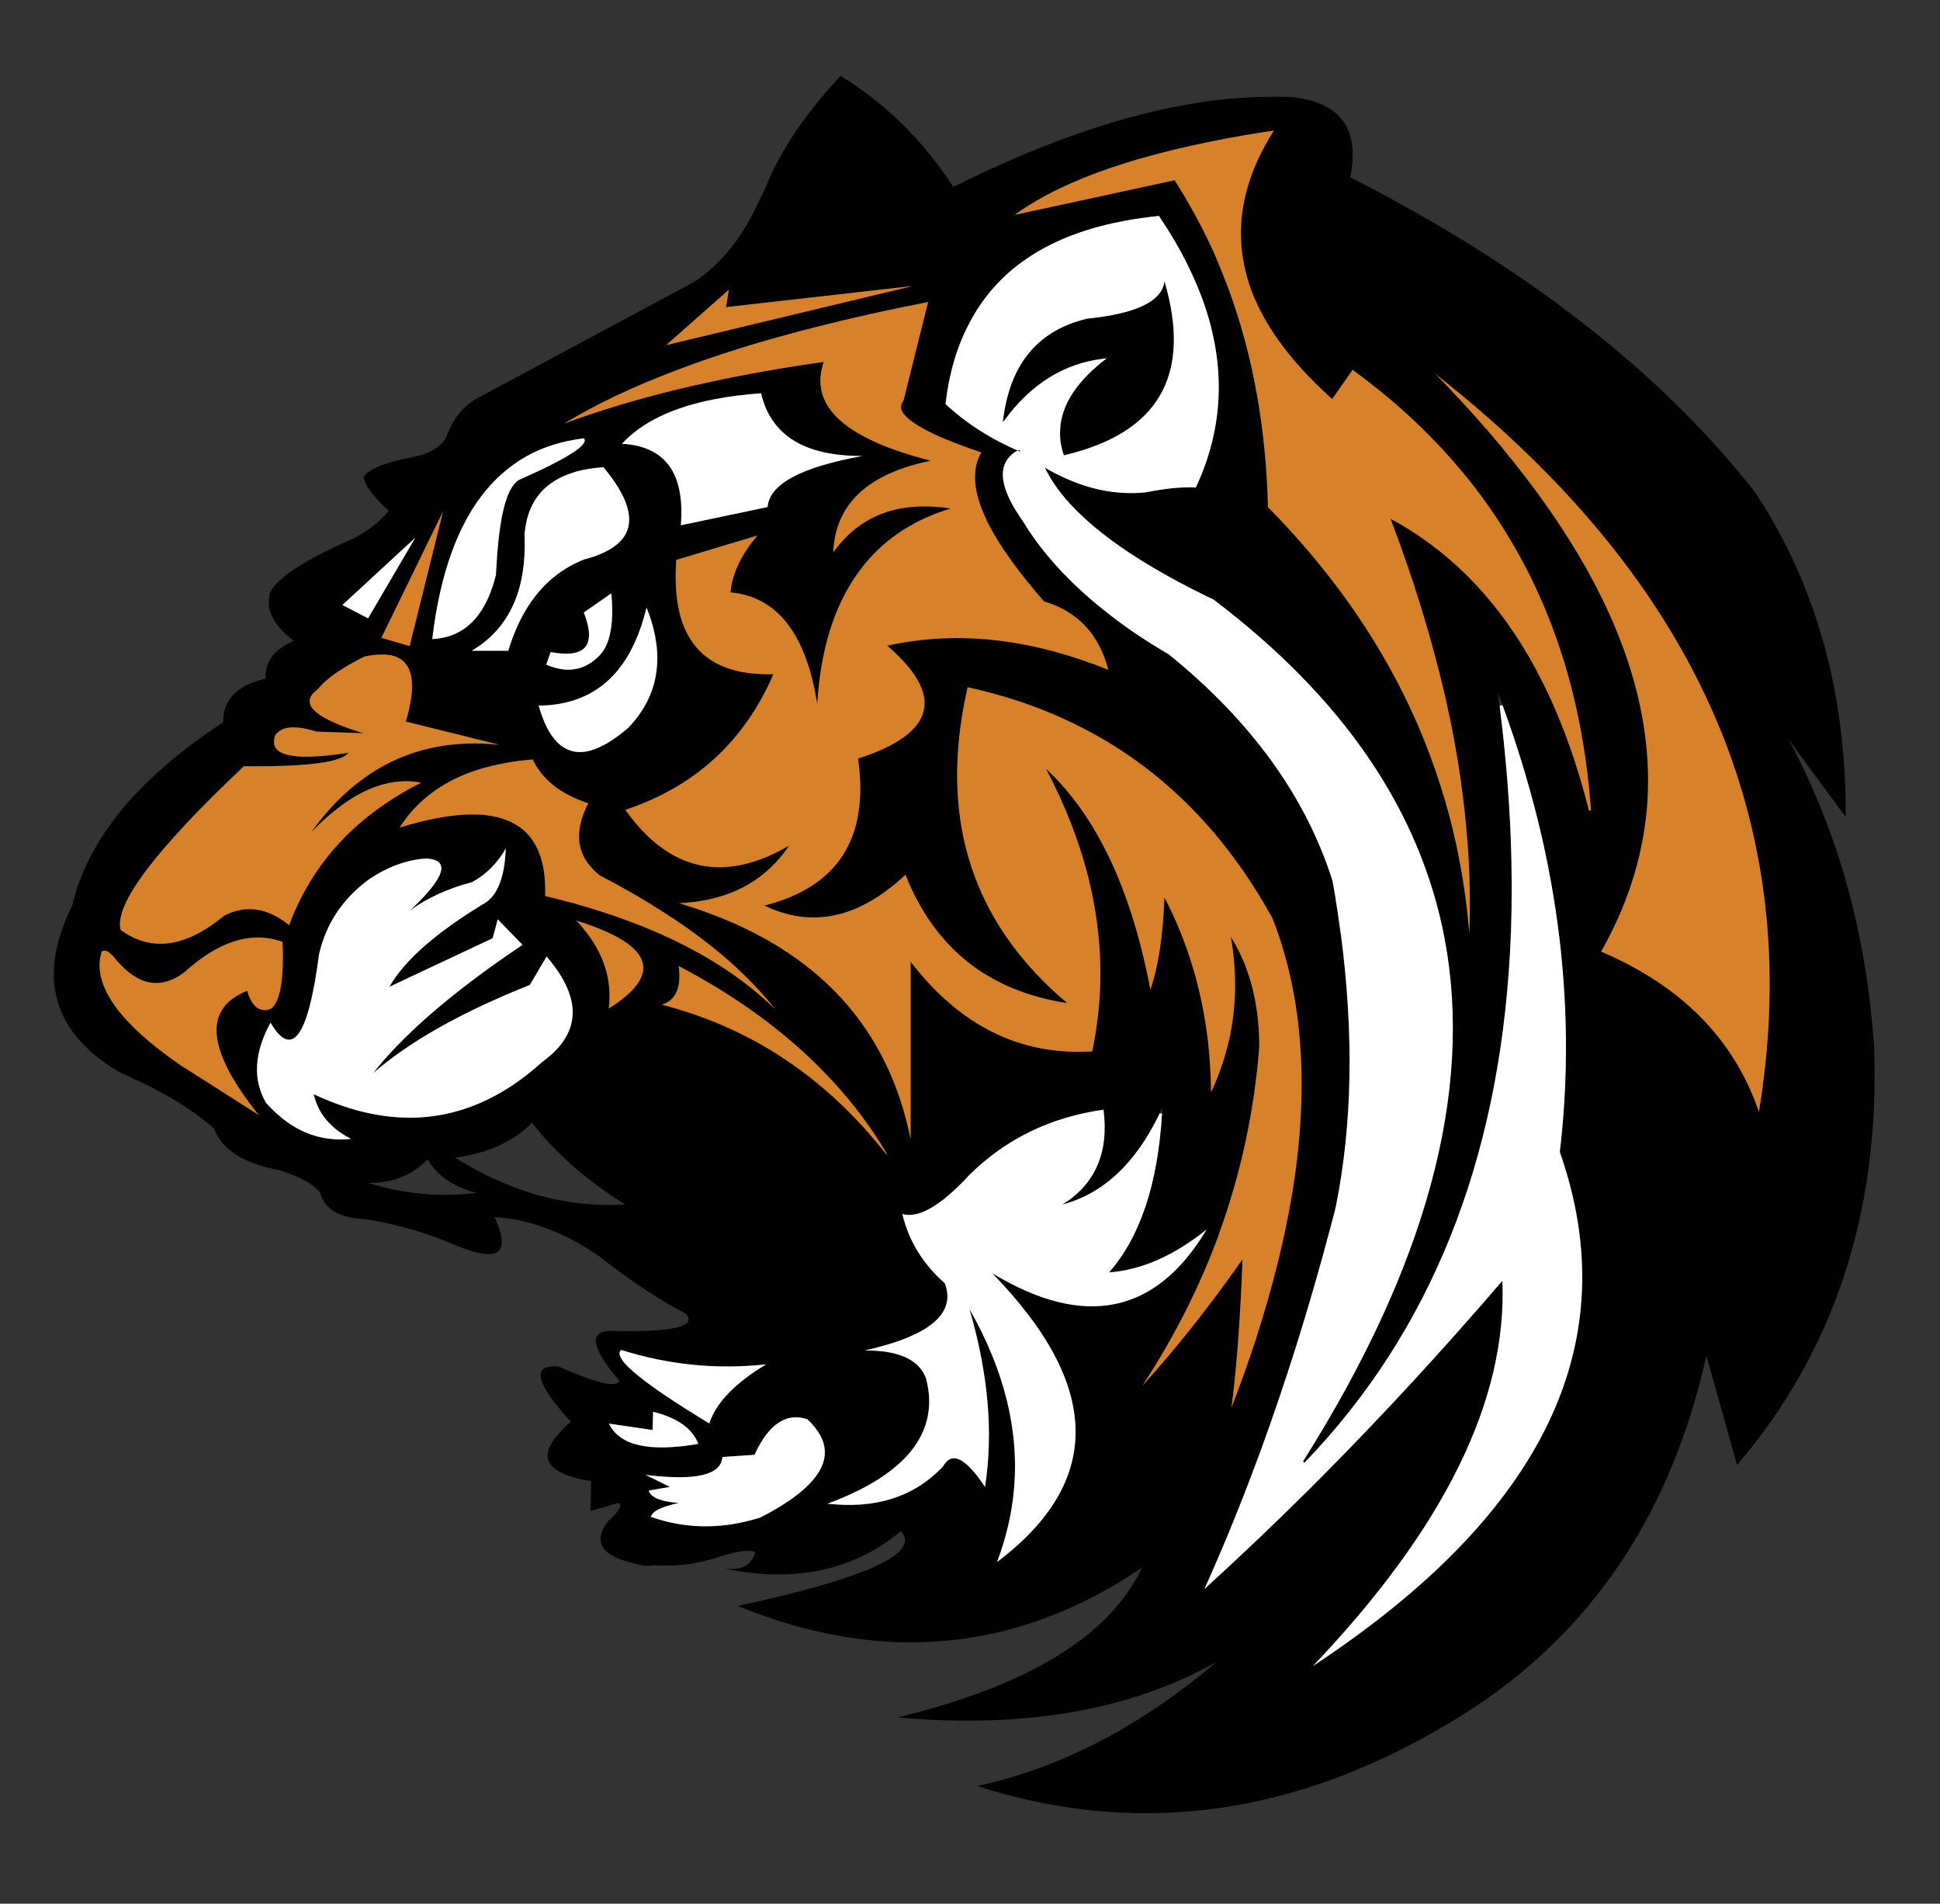 <?xml version="1.0" encoding="utf-8"?>
<!-- Generator: Adobe Illustrator 16.0.0, SVG Export Plug-In . SVG Version: 6.00 Build 0)  -->
<!DOCTYPE svg PUBLIC "-//W3C//DTD SVG 1.1//EN" "http://www.w3.org/Graphics/SVG/1.1/DTD/svg11.dtd">
<svg version="1.1" id="Layer_1" xmlns="http://www.w3.org/2000/svg" xmlns:xlink="http://www.w3.org/1999/xlink" x="0px" y="0px"
	 width="316.667px" height="310.667px" viewBox="0 0 316.667 310.667" enable-background="new 0 0 316.667 310.667"
	 xml:space="preserve">
<rect x="0" y="0" width="316.667" height="310.667" fill="#333333" stroke="none"/>
<g>
	<path fill="#010101" d="M188.82,18.065c0.079-0.021,0.158-0.04,0.237-0.061c6.647-1.507,12.938-2.242,18.872-2.202v0.506
		c0.005-0.174,0.015-0.342,0.029-0.506c0.418-0.02,0.844-0.02,1.28,0c0.636,0,1.271,0.019,1.906,0.059
		c0.437,0.06,0.873,0.129,1.31,0.209c6.787,1.23,9.437,5.517,7.947,12.859c28.614,14.585,50.651,31.73,66.11,51.435
		c9.962,15.123,14.883,32.771,14.764,52.954l-9.288-12.59c2.383,4.444,4.465,9.028,6.25,13.751
		c3.791,10.041,6.231,20.747,7.323,32.117c0.14,1.448,0.258,2.907,0.356,4.375c0.953,26.849-6.51,49.55-22.383,68.104l-5-17.859
		c-5.994,27.027-20.022,47.041-42.091,60.037l-1.428,0.834c-0.119,0.078-0.247,0.16-0.388,0.238c-0.039,0.02-0.078,0.041-0.119,0.06
		c-0.079,0.04-0.148,0.079-0.208,0.12c-0.259,0.139-0.507,0.277-0.745,0.416c-24.35,13.711-49.044,16.561-74.088,8.541
		c13.594-2.916,26.65-9.683,39.173-20.299c-13.951,7.918-31.333,10.953-52.15,9.107c21.372-5.16,34.678-13.307,39.917-24.438
		c-20.38,13.791-42.376,15.875-65.992,6.25c21.035-4.545,29.915-8.612,26.641-12.205c-7.104,5.854-15.677,8.066-25.718,6.639
		c-0.953-0.139-1.916-0.309-2.888-0.506v-0.029c1.052,0.119,1.946,0.051,2.679-0.208c1.071-0.397,1.787-1.202,2.143-2.412
		c-0.615-0.517-2.44-0.327-5.477,0.565c-3.492,1.229-7.134,1.734-10.923,1.518c-0.754,0.1-1.448,0.1-2.084,0l-0.029-0.029
		c-6.25-1.19-8.157-3.481-5.716-6.875c0.061-0.099,0.121-0.188,0.179-0.269c0.536-0.478,0.963-0.894,1.281-1.25
		c0.535-0.614,0.783-1.073,0.744-1.37c-0.021-0.117-0.079-0.208-0.179-0.268c-0.039-0.059-0.099-0.1-0.178-0.119l-4.495,1.339
		l0.089-4.911c-8.176-1.289-9.277-4.514-3.304-9.674c-5.596-6.111-6.439-9.128-2.53-9.049c0.178,0,0.357,0.011,0.536,0.029
		c6.053,2.68,9.346,3.483,9.882,2.412c0-0.041,0.01-0.068,0.031-0.088c-0.021-0.021-0.04-0.05-0.061-0.091
		c-0.357-0.417-0.694-0.813-1.012-1.19c0-0.02-0.01-0.039-0.029-0.06c-0.219-0.278-0.427-0.546-0.626-0.804
		c-2.718-3.692-2.808-5.676-0.268-5.954c0.218-0.039,0.457-0.05,0.713-0.03c9.923,0.239,13.98-0.684,12.174-2.768
		c-3.85-2.064-7.68-4.516-11.488-7.354c-0.854-0.634-1.707-1.289-2.561-1.964c-3.671-2.579-7.352-4.386-11.043-5.418
		c-2.043-0.595-4.097-0.952-6.161-1.071c2.719,5.914,0.704,7.49-6.042,4.733c-4.446-1.946-9.019-3.334-13.723-4.168
		c-0.496-0.079-0.992-0.158-1.488-0.237c-0.258-0.021-0.506-0.041-0.744-0.06c-3.711-0.318-5.885-1.767-6.52-4.347
		c-1.051-1.189-2.758-2.213-5.119-3.065c-0.497-0.198-1.012-0.376-1.548-0.537c-0.556-0.099-1.092-0.208-1.607-0.327
		c-4.862-1.191-7.869-3.344-9.019-6.459c-3.513-3.095-8.176-5.934-13.99-8.513c-0.357-0.179-0.725-0.337-1.101-0.478
		c-0.457-0.258-0.903-0.524-1.339-0.804c-9.823-6.25-12.195-14.833-7.115-25.747c0.139-0.318,0.288-0.635,0.446-0.953
		c0.021-0.1,0.041-0.188,0.06-0.269c2.6-10.656,10.786-20.498,24.557-29.527c0-0.04,0-0.08,0-0.118
		c-0.041-3.572,2.251-5.905,6.876-6.995c-0.099-2.758,1.449-4.813,4.643-6.162c-2.559-1.944-3.929-3.949-4.107-6.013l0.12-1.606
		c0.892-2.303,4.902-5.081,12.025-8.336c3.234-1.328,5.714-3.095,7.441-5.298h-0.03c-2.5-2.321-3.85-4.136-4.048-5.446
		c0.06-0.12,0.129-0.229,0.209-0.327c0.713-0.913,2.56-1.737,5.536-2.471c0.476-0.12,0.992-0.239,1.548-0.358
		c0.556-0.099,1.081-0.208,1.578-0.327c2.262-0.576,3.799-1.607,4.613-3.095c1.052-2.858,2.659-4.922,4.823-6.191l35.629-19.11
		c1.29-0.854,2.509-1.836,3.661-2.946c2.819-2.759,5.169-6.272,7.055-10.538c0.417-0.754,0.793-1.537,1.13-2.352
		c0.099-0.278,0.209-0.546,0.327-0.803c2.401-5.497,6.311-11.163,11.729-16.996l0.03,0.029c7.361,4.525,13.484,10.558,18.365,18.098
		c1.389-0.694,2.768-1.358,4.139-1.994c0.018-0.02,0.049-0.04,0.088-0.059c0.734-0.357,1.479-0.695,2.232-1.012
		C171.544,23.095,180.464,19.97,188.82,18.065z M191.737,29.406c0.694,1.071,1.359,2.162,1.995,3.274
		c1.667,2.838,3.184,5.785,4.555,8.84c0.039,0.099,0.078,0.199,0.117,0.297l0.03,0.061c0.021,0.079,0.06,0.167,0.118,0.267
		c0,0.021,0.012,0.05,0.031,0.09c0.08,0.198,0.158,0.397,0.237,0.595c0.021,0.04,0.04,0.079,0.06,0.12l0.029,0.059
		c0.278,0.674,0.557,1.37,0.834,2.083c0.317,0.774,0.625,1.567,0.924,2.382v0.03l0.027,0.059c0,0.02,0.012,0.05,0.03,0.09
		c3.851,10.635,5.933,22.333,6.25,35.093c9.883,10.022,17.562,20.827,23.04,32.415c0.297,0.655,0.595,1.31,0.893,1.965
		c0.139,0.318,0.288,0.645,0.447,0.982c0.119,0.297,0.247,0.605,0.387,0.923c2.521,5.953,4.484,12.104,5.893,18.455
		c1.053,4.802,1.787,9.733,2.203,14.794c0.18-4.862,0.08-9.833-0.297-14.914c-0.021-0.099-0.029-0.188-0.029-0.268
		c-0.477-6.172-1.359-12.491-2.649-18.96c-0.079-0.338-0.147-0.666-0.209-0.983c-0.079-0.357-0.157-0.714-0.237-1.072
		c-0.1-0.437-0.189-0.863-0.269-1.28c-0.158-0.715-0.315-1.419-0.476-2.113c-0.02-0.04-0.029-0.069-0.029-0.09
		c-2.124-9.028-5.012-18.345-8.663-27.95c9.188,4.94,16.7,12.413,22.534,22.414c0.02,0.04,0.04,0.079,0.061,0.119
		c0.018,0.04,0.049,0.09,0.088,0.149c0.418,0.715,0.824,1.448,1.221,2.203c0,0.02,0.011,0.039,0.031,0.06
		c0.039,0.099,0.088,0.198,0.148,0.297c3.414,6.489,6.182,13.951,8.305,22.383l0.327,0.03v-0.059
		c-0.595-8.354-1.985-16.203-4.168-23.545c-0.019-0.04-0.03-0.088-0.03-0.148c-0.316-1.012-0.644-2.024-0.98-3.036
		c-3.414-10.179-8.434-19.378-15.063-27.593c-0.813-0.993-1.638-1.965-2.471-2.918c-2.997-3.393-6.271-6.606-9.822-9.644
		c-2.045-1.726-4.168-3.393-6.371-5l-3.334,4.762c-0.219-0.179-0.426-0.368-0.625-0.566c-6.586-6.013-10.904-12.095-12.947-18.246
		v-0.03c-0.418-1.29-0.734-2.58-0.953-3.869c-0.079-0.417-0.139-0.824-0.178-1.221c-0.813-6.548,0.912-13.175,5.179-19.883
		c-6.39,0.953-12.185,2.084-17.384,3.393c-10.774,2.679-19.08,6.132-24.914,10.359L191.737,29.406z M183.521,36.044
		c-5.438,1.011-10.121,2.669-14.05,4.97c-0.04,0.021-0.08,0.04-0.119,0.06c-0.833,0.495-1.638,1.021-2.411,1.577
		c-3.75,2.7-6.688,6.112-8.811,10.24c-1.965,3.75-3.234,8.097-3.81,13.037c2.162,2.024,4.613,3.821,7.352,5.389
		c0.08,0.04,0.148,0.079,0.209,0.119h0.029c0.041,0.021,0.09,0.049,0.149,0.09c0.019,0.019,0.049,0.039,0.089,0.059l0.059,0.03
		c0.576,0.318,1.17,0.625,1.787,0.922c0.674,0.338,1.368,0.666,2.084,0.982c-0.615,0.338-1.102,0.734-1.459,1.191
		c-1.527,1.826-1.19,4.604,1.012,8.334v0.03c0.478,0.794,1.043,1.647,1.697,2.56c0.06,0.12,0.129,0.239,0.209,0.357
		c2.719,4.227,6.291,8.226,10.715,11.996c2.064,1.767,4.316,3.492,6.758,5.179c1.824,1.23,3.75,2.44,5.775,3.631
		c13.434,10.875,22.332,23.177,26.699,36.91c0.119,0.655,0.238,1.31,0.357,1.965c0.356,2.163,0.674,4.306,0.951,6.429l0.03,0.298
		h0.03c2.143,16.331,1.875,31.146-0.805,44.438c-0.02,0.041-0.029,0.07-0.029,0.09c-0.021,0.08-0.04,0.169-0.061,0.269
		c-0.02,0.06-0.028,0.119-0.028,0.179c-0.239,0.873-0.468,1.746-0.685,2.619c-1.787,6.766-3.683,13.336-5.688,19.705
		c-0.02,0.041-0.03,0.069-0.03,0.09c-1.766,5.576-3.603,10.994-5.506,16.252v0.03c-0.278,0.714-0.546,1.429-0.804,2.144
		c-2.719,7.322-5.596,14.355-8.633,21.104c5.756-5.238,11.49-10.695,17.207-16.371c0.555-0.557,1.11-1.111,1.666-1.667l0.06-0.06
		c10.001-10.061,19.903-20.797,29.707-32.207c0.813,19.428-9.496,40.383-30.927,62.865c37.763-24.863,51.197-52.823,40.303-83.879
		c1.25-10.637,1.331-21.344,0.238-32.117c-0.02-0.219-0.039-0.438-0.06-0.655v-0.03c-0.655-6.151-1.687-12.333-3.096-18.544
		c-1.647-7.164-3.79-14.357-6.431-21.581c-0.236-0.675-0.485-1.349-0.744-2.023c0.039,0.218,0.07,0.446,0.09,0.683
		c0,0.04,0.01,0.09,0.029,0.15c0.039,0.396,0.088,0.793,0.148,1.19c0,0.039,0,0.079,0,0.119c0.934,7.402,1.538,14.566,1.814,21.492
		c0.199,5.338,0.209,10.537,0.031,15.598c-0.021,0.079-0.031,0.158-0.031,0.237c0,0.06,0,0.129,0,0.209
		c-0.039,0.894-0.078,1.786-0.118,2.679c-1.886,34.31-13.068,62.071-33.546,83.285v0.029l-0.239-0.238
		c20.142-31.91,27.842-60.365,23.099-85.368c-3.969-20.817-16.539-39.242-37.714-55.276h-0.03c-0.016-0.013-0.03-0.028-0.043-0.044
		c-0.393-0.181-0.765-0.354-1.117-0.521c-12.362-6.053-20.618-12.135-24.766-18.247c-0.615-0.913-1.142-1.815-1.578-2.709
		c0.517,0.297,1.032,0.585,1.549,0.864c0.02,0,0.05,0.009,0.088,0.03c0.041,0.019,0.089,0.049,0.148,0.088
		c0.159,0.08,0.327,0.16,0.506,0.239c4.664,2.322,9.346,3.265,14.049,2.827c1.054-0.198,2.035-0.367,2.947-0.505
		c2.145-0.298,3.93-0.397,5.358-0.298c4.563-9.724,4.96-19.875,1.19-30.451c-0.277-0.754-0.576-1.518-0.894-2.292
		c-0.376-0.913-0.785-1.825-1.22-2.738c-0.021-0.021-0.03-0.041-0.03-0.06c-0.021-0.021-0.03-0.04-0.03-0.06
		c-0.021-0.04-0.039-0.08-0.061-0.119c-0.02-0.04-0.04-0.079-0.061-0.119v-0.03c-0.019-0.06-0.037-0.109-0.059-0.149
		c-0.021-0.021-0.04-0.04-0.061-0.06c-0.02-0.039-0.029-0.079-0.029-0.118c-1.329-2.679-2.917-5.388-4.764-8.127
		C187.21,35.438,185.328,35.706,183.521,36.044z M245.226,73.103c0.04,0.02,0.068,0.06,0.09,0.119
		c17.521,21.174,25.33,41.057,23.426,59.651l-0.031,0.149c0,0.079-0.01,0.158-0.029,0.237c0,0.081-0.01,0.169-0.031,0.269v0.208
		c-0.098,0.714-0.207,1.438-0.326,2.172c0,0.021,0,0.05,0,0.09v0.06c-0.02,0.019-0.029,0.039-0.029,0.059
		c-0.021,0.079-0.03,0.159-0.03,0.238l-0.03,0.089c-1.111,6.43-3.404,12.71-6.875,18.842c13.137,5.616,21.719,14.329,25.747,26.133
		c6.906-41.812-6.567-78.422-40.422-109.835c-0.992-0.934-1.995-1.846-3.005-2.738c-2.979-2.64-6.094-5.239-9.348-7.799
		c2.938,2.997,5.686,5.974,8.246,8.93c0.039,0.04,0.09,0.089,0.147,0.149c0.833,0.973,1.657,1.944,2.471,2.917
		C245.196,73.063,245.207,73.083,245.226,73.103z M207.542,149.571c-11.211-20.181-27.742-32.653-49.589-37.416
		c-0.378,1.667-0.696,3.313-0.954,4.941c-2.976,18.911,2.769,34.449,17.234,46.612c-12.858-1.963-21.67-8.949-26.432-20.955
		c-7.56,7.104-15.24,8.781-23.038,5.03c12.045-3.056,17.145-11.052,15.3-23.991c6.33-2.043,9.892-4.604,10.686-7.679
		c0.793-3.076-1.181-6.657-5.924-10.746c10.696-2.361,21.978-1.34,33.844,3.067c0.734,0.277,1.479,0.564,2.232,0.863
		c-0.318-1.25-0.734-2.402-1.251-3.453c-0.972-2.024-2.271-3.682-3.899-4.971c-1.487-1.211-3.264-2.113-5.326-2.709
		c-4.209-4.821-7.243-9.059-9.109-12.709c-0.04-0.099-0.079-0.189-0.117-0.268c-0.041-0.099-0.091-0.198-0.148-0.297
		c-2.204-4.604-2.492-8.285-0.864-11.043c-2.262-0.774-4.227-1.508-5.894-2.202c-0.218-0.1-0.436-0.188-0.655-0.269
		c-0.595-0.258-1.151-0.516-1.667-0.773c-2.838-1.389-4.456-2.649-4.852-3.78l4.376-17.532c-6.53,1.27-12.661,2.638-18.396,4.107
		c-8.494,2.143-16.103,4.504-22.83,7.084c-6.985,2.638-13.038,5.516-18.157,8.632c5.735-2.123,12.006-4.008,18.812-5.656
		c1.686-0.396,3.413-0.783,5.179-1.16h0.03c0.021-0.02,0.04-0.029,0.06-0.029c5.735-1.231,11.827-2.303,18.276-3.215
		c-1.787,5.18,0.764,9.426,7.65,12.74c2.639,1.27,5.923,2.401,9.852,3.393c-10.298,2.084-15.617,7.065-15.954,14.943
		c4.346-6.073,10.736-8.454,19.169-7.144c-6.47,1.964-11.5,5.447-15.091,10.447c-3.91,5.398-6.143,12.551-6.698,21.461
		c-1.806-11.449-6.528-17.522-14.168-18.217c0.299-3.096,1.767-6.191,4.406-9.287l-13.247,3.988c0,0.02,0,0.05,0,0.09
		c-0.218,3.155-0.059,5.914,0.477,8.275c0,0.04,0.011,0.089,0.03,0.149c1.667,7.004,6.788,10.378,15.36,10.12
		c-4.743,10.974-12.799,18.356-24.17,22.146c3.592,5.041,7.619,8.047,12.084,9.019c4.446,0.973,9.328-0.088,14.646-3.184
		c-1.726,2.58-3.85,4.633-6.37,6.161c-0.021,0-0.04,0.011-0.061,0.03c-0.019,0.02-0.049,0.04-0.088,0.06
		c-2.877,1.707-6.25,2.729-10.121,3.066c-0.06,0-0.119,0.009-0.179,0.03c-0.356,0.019-0.723,0.04-1.101,0.059
		c0.378,0.12,0.755,0.239,1.131,0.358c3.85,1.21,7.412,2.639,10.686,4.286c14.168,7.145,22.811,18.417,25.926,33.814v-28.933
		c8.057,10.498,17.94,15.379,29.647,14.646c0.693-3.354,1.121-6.708,1.279-10.062c0.497-11.945-2.449-23.97-8.84-36.076
		c8.273,7.7,13.96,19.725,17.057,36.076c1.289-3.75,2.053-8.771,2.291-15.061c3.75,7.184,6.121,15.022,7.115,23.516
		c0.297,2.679,0.466,5.437,0.505,8.274c1.132-2.421,2.015-4.892,2.649-7.411c0.02-0.041,0.029-0.08,0.029-0.121
		c0.08-0.355,0.17-0.713,0.269-1.07c1.19-5.398,1.28-10.983,0.269-16.758c2.778,4.386,4.315,9.713,4.612,15.985
		c0.021,0.574,0.031,1.17,0.031,1.786c0,0.06,0,0.128,0,0.208c-0.813,10.518-2.998,20.659-6.55,30.421c0,0.04-0.01,0.079-0.029,0.12
		v0.029c-3.116,8.514-7.273,16.738-12.473,24.676c5.558-6.133,10.994-12.997,16.312-20.598c-0.138,4.246-0.347,8.256-0.625,12.025
		c0,0.02,0,0.038,0,0.059c-0.297,4.326-0.685,8.355-1.161,12.086c1.469-3.809,2.799-7.531,3.989-11.162
		c0.079-0.258,0.157-0.516,0.237-0.774c2.48-7.778,4.326-15.17,5.537-22.175c2.996-17.582,1.965-32.832-3.096-45.75
		C207.632,149.73,207.582,149.65,207.542,149.571z M189.683,181.66c0-0.318,0.011-0.625,0.029-0.924
		c-0.137,0.299-0.268,0.596-0.387,0.893c-0.02,0.021-0.029,0.041-0.029,0.061c-3.909,8.154-9.207,13.116-15.896,14.882
		c5.378-3.313,7.621-8.473,6.728-15.479c-8.611,1.211-15.896,4.744-21.847,10.598c-4.644,5.04-8.306,7.184-10.985,6.43
		c1.013,4.346,3.324,8.116,6.936,11.312c0.377,1.032,0.497,2.004,0.357,2.917c-0.04,0.179-0.088,0.367-0.148,0.566
		c-0.933,3.213-5.368,5.703-13.305,7.471c5.238-0.041,8.513,1.318,9.822,4.078c0.06,0.119,0.119,0.248,0.179,0.387
		c0.257,0.992,0.427,1.965,0.506,2.917c0.357,5.338-2.381,9.872-8.215,13.603c-2.302,1.469-5.09,2.809-8.364,4.02
		c3.91,0.436,7.412,0.168,10.508-0.805c3.095-0.973,5.794-2.64,8.096-5c0.099-0.119,0.198-0.229,0.297-0.328
		c1.409-2.479,3.681-1.35,6.818,3.394c1.387-8.791,0.543-18.464-2.532-29.021c5.694,10,8.116,19.813,7.262,29.438
		c-0.355,3.969-1.279,7.918-2.768,11.848c17.362-13.098,17.096-28.814-0.805-47.149c15.063,9.108,26.74,6.728,35.035-7.146
		c-5.318,4.287-10.637,6.629-15.955,7.026c5.081-5.755,7.967-14.397,8.662-25.927C189.664,181.699,189.664,181.677,189.683,181.66z
		 M116.757,65.125c-6.866,1.309-11.946,3.74-15.241,7.292c7.104,0.397,10.309,4.833,9.615,13.306l14.168-2.977
		c0.278-3.731,5.437-6.509,15.478-8.334c-9.446,0.04-14.962-3.374-16.55-10.24C121.548,64.372,119.059,64.688,116.757,65.125z
		 M108.749,56.314l40.244-9.644l-30.48,3.453l0.446-2.828L108.749,56.314z M98.539,76.288c-0.02-0.021-0.039-0.041-0.059-0.06
		c-0.06,0-0.118,0.009-0.178,0.03c-1.548,0.119-2.947,0.347-4.197,0.684c-0.278,0.08-0.546,0.169-0.804,0.269
		c-0.04,0-0.079,0.009-0.119,0.03c-0.774,0.258-1.479,0.565-2.113,0.922c-2.977,1.627-4.743,4.237-5.298,7.828
		c-0.059,0.357-0.109,0.715-0.149,1.072c0.02,0.674,0.03,1.339,0.03,1.995c-0.021,4.027-0.754,7.47-2.203,10.328
		c-1.449,2.857-3.602,5.13-6.458,6.816h5.982c0.636-2.124,1.419-4.039,2.352-5.745c2.361-4.385,5.685-7.431,9.972-9.138
		c3.571-0.933,5.854-2.331,6.847-4.197C103.531,84.463,102.331,80.851,98.539,76.288z M95.087,71.555
		c-0.774,0.099-1.528,0.229-2.263,0.387c-0.019,0-0.04,0-0.059,0c-0.338,0.079-0.676,0.158-1.013,0.237c-0.02,0-0.03,0.01-0.03,0.03
		c-0.04,0-0.069,0-0.09,0c-3.433,0.873-6.449,2.391-9.047,4.555c-3.771,3.096-6.708,7.51-8.812,13.246
		c-1.508,4.087-2.58,8.85-3.215,14.288c1.071-0.06,2.074-0.249,3.007-0.566c3.59-1.25,6.052-4.544,7.381-9.881
		c0.02-0.497,0.049-0.983,0.089-1.459c0.417-7.5,1.468-12.054,3.155-13.662c0.238-0.238,0.486-0.407,0.744-0.506
		c1.924-0.854,3.592-1.637,5.001-2.352c0.932-0.476,1.756-0.913,2.47-1.31c0.02-0.021,0.04-0.04,0.061-0.06
		c0.316-0.179,0.614-0.356,0.892-0.536c1.727-1.11,2.382-1.924,1.965-2.439C95.246,71.525,95.167,71.535,95.087,71.555z
		 M177.003,52.118l2.023-0.299c7.023-0.913,10.706-2.887,11.043-5.924c4.525,15.32-0.932,24.786-16.371,28.398l-0.566-2.054
		c-0.1-0.695-0.127-1.379-0.088-2.053c0.158-4.068,2.699-7.979,7.619-11.728c-0.219,0.019-0.426,0.049-0.625,0.088
		c-6.39,0.774-11.756,4.128-16.103,10.062c-0.019,0.021-0.04,0.04-0.062,0.059c-0.059,0.1-0.127,0.198-0.207,0.298
		c0.02-0.119,0.041-0.228,0.06-0.328c0-0.019,0-0.04,0-0.059C164.819,59.588,169.244,54.102,177.003,52.118z M66.452,108.643
		c-0.854-1.329-2.371-1.935-4.554-1.816c-0.735,0.021-1.549,0.129-2.441,0.328c-2.66,1.351-4.703,2.63-6.132,3.84
		c-0.595,0.516-1.091,1.022-1.488,1.519c-0.774,0.576-1.2,1.151-1.281,1.726c-0.218,1.747,2.709,3.552,8.782,5.417l-7.709-0.267
		c-3.255-1.032-5.418-0.913-6.489,0.357c-0.1,0.079-0.179,0.179-0.239,0.298c-0.079,0.239-0.128,0.476-0.148,0.715
		c-0.337,2.698,3.701,3.393,12.114,2.083c-1.091,1.567-6.776,2.302-17.055,2.203c-14.487,13.672-21.193,22.572-20.121,26.7
		c3.849,2.817,8.076,3.006,12.68,0.565c1.369-0.734,2.778-1.696,4.227-2.887c3.533-1.825,7.064-1.309,10.597,1.548
		c3.017-8.096,8.166-14.645,15.448-19.646c1.886-1.31,3.92-2.51,6.103-3.602c-2.362-0.456-4.772-0.258-7.233,0.596
		c-0.139,0.04-0.278,0.089-0.417,0.149c-0.04,0.02-0.089,0.04-0.148,0.059c-0.119,0.04-0.248,0.09-0.387,0.15
		c-3.176,1.309-6.439,3.7-9.793,7.173c2.659-3.731,5.616-6.738,8.87-9.02h0.03c0.021-0.021,0.04-0.029,0.06-0.029
		c0.119-0.119,0.258-0.219,0.417-0.298v-0.03c0.06-0.04,0.12-0.079,0.178-0.12c6.053-4.048,13.107-5.655,21.164-4.821l-15.24-3.78
		c1.151-3.89,1.319-6.737,0.506-8.543C66.67,108.99,66.571,108.802,66.452,108.643z M66.869,105.428l5.447-21.967l-10.062,20.627
		L66.869,105.428z M82.109,124.597c-4.504,0.833-8.295,2.373-11.37,4.614c-2.203,1.588-4.039,3.532-5.508,5.835
		c2.262-0.695,4.376-1.221,6.341-1.579c5.814-1.071,10.18-0.604,13.097,1.4l0.327,0.237c0.01,0.01,0.019,0.019,0.03,0.03
		c0.009,0.006,0.019,0.01,0.028,0.016l0.121,0.09c0.018,0.018,0.038,0.033,0.059,0.043c0.139,0.119,0.278,0.239,0.417,0.358
		c2.381,2.203,3.493,5.725,3.334,10.567c0.913,0.218,1.814,0.446,2.708,0.683c0.794,0.2,1.587,0.408,2.382,0.626l0.03,0.029
		c0.238,0.06,0.486,0.129,0.744,0.209c4.822,1.39,9.268,2.997,13.335,4.822c0.277,0.119,0.556,0.249,0.834,0.387
		c6.985,3.235,12.809,7.134,17.472,11.698c-3.969-5.061-9.346-9.882-16.134-14.467c-0.297-0.198-0.585-0.387-0.862-0.565
		c-0.021-0.021-0.04-0.03-0.06-0.03c-3.472-2.302-7.312-4.544-11.519-6.727c-3.771-2.977-4.406-6.906-1.905-11.787
		c-4.504-1.489-7.521-3.87-9.049-7.145c-1.647,0.12-3.225,0.328-4.732,0.625C82.188,124.567,82.149,124.578,82.109,124.597z
		 M69.697,140.105c-1.171,0.04-2.332,0.228-3.483,0.565c-1.984,0.536-3.979,1.479-5.982,2.828
		c-4.287,3.135-7.005,7.214-8.157,12.234c-1.747,13.434-4.385,17.154-7.918,11.162c-2.679,4.921-2.926,9.277-0.744,13.066
		c0.119,0.14,0.248,0.279,0.388,0.418c1.904,2.045,3.938,3.522,6.102,4.436c2.321,0.971,4.792,1.32,7.411,1.042
		c-3.354-1.707-5.387-4.138-6.103-7.292c6.251,2.938,12.225,4.188,17.921,3.75c4.94-0.396,9.663-2.055,14.167-4.971
		c1.767-1.151,3.493-2.49,5.18-4.018c0.477-0.357,0.913-0.705,1.31-1.043c2.54-2.203,3.77-4.652,3.69-7.352
		c-0.1-2.699-1.518-5.646-4.257-8.842l-2.738,4.644c-11.073,4.406-19.605,9.208-25.599,14.408
		c4.682-5.935,11.876-12.274,21.58-19.022c0.913-0.634,1.856-1.279,2.828-1.934l-4.047-4.167l-0.834,3.096l-16.848,7.917
		c2.461-4.324,7.669-8.89,15.627-13.691c0.08-0.06,0.169-0.119,0.269-0.179c1.905-1.409,2.936-4.307,3.096-8.692
		c-1.37,2.401-3.195,4.228-5.478,5.479c-4.028,1.071-7.412,2.62-10.15,4.643C72.643,143.211,73.567,140.383,69.697,140.105z
		 M60.082,100.903l7.71-13.155L55.885,98.731L60.082,100.903z M34.246,155.494c-1.37,0.853-2.769,1.925-4.197,3.216
		c-3.771,2.797-7.422,2.162-10.955-1.906c-0.555-0.734-1.041-1.231-1.459-1.489c-0.417-0.237-0.764-0.237-1.042,0
		c-0.079,0.278-0.149,0.556-0.208,0.833c-0.754,4.089,1.865,8.662,7.858,13.723c1.489,1.25,3.185,2.539,5.09,3.871l12.859,8.186
		l0.059-0.061l-0.595-0.625c-7.958-10.219-8.395-16.736-1.31-19.556c0.595,2.063,1.528,3.106,2.798,3.125
		c0.08,0.14,0.158,0.2,0.237,0.179c0.338-0.059,0.655-0.207,0.952-0.445c0.061-0.061,0.121-0.119,0.179-0.18
		c1.309-1.388,1.845-4.939,1.608-10.656C42.352,152.339,38.393,152.935,34.246,155.494z M79.281,191.721
		c2.917,1.428,5.854,2.56,8.811,3.394c4.624,1.25,9.287,1.735,13.99,1.457c-6.231-3.869-11.311-8.314-15.24-13.335
		c-3.016,3.056-7.204,4.952-12.561,5.687C75.947,189.955,77.614,190.886,79.281,191.721z M69.815,189.19
		c-2.58,2.638-5.833,3.919-9.763,3.839c5.913,1.826,11.827,2.372,17.741,1.637C73.923,193.634,71.264,191.809,69.815,189.19z
		 M99.79,96.825l-4.495,3.125c2.103,5.378,0.297,7.532-5.418,6.459l-0.714,2.055c3.394,1.468,6.292,0.972,8.692-1.488
		C99.601,105.189,100.246,101.807,99.79,96.825z M105.535,99.147c-1.013,4.188-2.541,7.551-4.584,10.091
		c-0.04,0.06-0.079,0.119-0.121,0.179c-0.059,0.04-0.107,0.088-0.148,0.148c-0.059,0.08-0.118,0.149-0.177,0.209
		c-2.958,3.373-6.906,5.158-11.848,5.357c-0.237,0-0.486,0-0.744,0c0.318,1.092,0.664,2.064,1.042,2.917
		c0.436,0.992,0.932,1.825,1.488,2.5c1.329,1.647,2.966,2.362,4.911,2.143c2.043-0.258,4.435-1.558,7.173-3.899
		c4.624-4.803,5.884-10.636,3.78-17.503C106.09,100.597,105.833,99.883,105.535,99.147z M89.461,106.32l-1.503-0.104
		c0.024,0.004,0.049,0.009,0.074,0.015l1.845,0.178c-0.08-0.02-0.168-0.04-0.267-0.06C89.571,106.332,89.521,106.32,89.461,106.32z
		 M110.773,157.636c0.477,3.494-0.436,5.598-2.738,6.313c5.457,1.409,10.577,3.422,15.359,6.041
		c8.017,4.405,15.091,10.508,21.224,18.307c0.019,0.02,0.04,0.039,0.059,0.06c0.159,0.179,0.308,0.367,0.447,0.565
		c-0.119-0.198-0.239-0.407-0.357-0.625c-0.021-0.021-0.031-0.041-0.031-0.06c-4.841-8.137-11.399-15.34-19.675-21.61
		C120.754,163.373,115.993,160.376,110.773,157.636z M103.987,160.645c2.897-3.97-0.407-7.442-9.912-10.419
		c4.167,4.405,5.933,9.188,5.298,14.348C101.536,163.224,103.074,161.916,103.987,160.645z M113.988,235.625
		c-0.476-1.25-1.329-2.311-2.56-3.184c-1.23-0.875-2.837-1.559-4.823-2.055l-0.088,2.977l-7.114-1.042
		C101.109,235.912,105.971,237.013,113.988,235.625z M112.708,230.386c0.952,0.615,1.974,1.25,3.066,1.906
		c1.09-3.354,4.187-6.569,9.286-9.646c-8.037,0.873-15.925,0.09-23.664-2.351c-0.377,0.315-0.358,0.803,0.059,1.457
		c0.12,0.22,0.289,0.457,0.507,0.713c1.528,1.748,5.1,4.387,10.715,7.918h0.031V230.386z M131.788,231.606
		c-0.118-0.04-0.228-0.069-0.327-0.09c-1.25-0.356-2.411-0.298-3.483,0.179c-1.825,0.773-3.433,2.68-4.823,5.715l-5.239,0.357
		c-0.197,2.956-4.375,3.929-12.53,2.917l3.958,1.965l-3.452,0.597c0.02,0.039,0.029,0.078,0.029,0.117
		c0.437,1.073,2.055,1.707,4.852,1.905c-2.818,0.616-4.325,1.37-4.523,2.265c4.246,1.506,8.642,1.913,13.186,1.219
		c1.508-0.237,3.036-0.596,4.584-1.071c0.139-0.079,0.277-0.147,0.417-0.21c3.374-1.745,5.913-3.492,7.619-5.238
		C135.588,238.641,135.499,235.099,131.788,231.606z"/>
	<path fill="#D7812A" d="M191.737,29.406l-26.104,5.656c5.834-4.227,14.139-7.68,24.914-10.359
		c5.199-1.309,10.992-2.44,17.383-3.393c-4.266,6.708-5.992,13.335-5.18,19.883c0.041,0.397,0.1,0.804,0.179,1.221
		c0.219,1.29,0.536,2.58,0.952,3.869h-0.014l0.014,0.03c2.045,6.151,6.361,12.233,12.949,18.246
		c0.198,0.198,0.406,0.387,0.625,0.566l3.334-4.762c2.203,1.607,4.325,3.274,6.369,5c3.553,3.037,6.826,6.251,9.823,9.644
		c0.833,0.953,1.656,1.925,2.47,2.918c6.629,8.215,11.649,17.414,15.063,27.593c0.337,1.012,0.664,2.024,0.981,3.036
		c0,0.06,0.01,0.109,0.029,0.148c2.184,7.342,3.573,15.191,4.168,23.545l-0.326,0.029c-2.123-8.433-4.892-15.895-8.306-22.383
		c-0.06-0.099-0.108-0.199-0.149-0.297c-0.02-0.021-0.029-0.04-0.029-0.06c-0.397-0.755-0.805-1.488-1.221-2.203
		c-0.041-0.059-0.07-0.109-0.09-0.149s-0.039-0.079-0.06-0.119c-5.833-10.001-13.345-17.474-22.534-22.414
		c3.652,9.605,6.539,18.922,8.663,27.95c0,0.021,0.01,0.05,0.028,0.09c0.16,0.694,0.318,1.398,0.477,2.113
		c0.079,0.417,0.169,0.843,0.27,1.28c0.078,0.357,0.158,0.715,0.236,1.072c0.061,0.317,0.131,0.645,0.209,0.983
		c1.29,6.469,2.174,12.788,2.648,18.96c0,0.079,0.01,0.169,0.031,0.268c0.377,5.08,0.476,10.051,0.297,14.914
		c-0.418-5.062-1.151-9.992-2.203-14.794c-1.409-6.351-3.373-12.502-5.893-18.455c-0.141-0.318-0.269-0.625-0.388-0.923
		c-0.159-0.337-0.308-0.664-0.446-0.982c-0.299-0.655-0.597-1.31-0.894-1.965c-5.478-11.588-13.156-22.393-23.04-32.415
		c-0.318-12.76-2.4-24.458-6.25-35.093c-0.018-0.062-0.033-0.121-0.045-0.179h-0.014c-0.299-0.814-0.605-1.607-0.924-2.382
		c-0.277-0.714-0.555-1.409-0.832-2.083l-0.029-0.059c-0.021-0.041-0.041-0.08-0.061-0.12c-0.078-0.198-0.158-0.397-0.238-0.595
		c-0.019-0.04-0.031-0.07-0.031-0.09c-0.059-0.099-0.098-0.188-0.117-0.267l-0.03-0.061c-0.04-0.098-0.079-0.198-0.118-0.297
		c-1.369-3.056-2.888-6.002-4.554-8.84C193.096,31.568,192.431,30.478,191.737,29.406z M245.196,73.043
		c-0.813-0.973-1.637-1.944-2.471-2.917c-0.06-0.06-0.108-0.109-0.147-0.149c-2.561-2.956-5.309-5.933-8.246-8.93
		c3.254,2.56,6.371,5.159,9.348,7.799c1.011,0.892,2.014,1.805,3.005,2.738c33.854,31.413,47.328,68.024,40.422,109.835
		c-4.028-11.807-12.61-20.518-25.747-26.133c3.471-6.131,5.766-12.412,6.875-18.842l0.03-0.089c0-0.079,0.01-0.159,0.03-0.238
		c0-0.021,0.01-0.04,0.029-0.059v-0.06c0-0.04,0-0.069,0-0.09c0.119-0.734,0.229-1.458,0.326-2.172v-0.208
		c0.021-0.1,0.031-0.188,0.031-0.269c0.02-0.08,0.029-0.158,0.029-0.237l0.031-0.149c1.903-18.595-5.904-38.477-23.426-59.651
		c-0.021-0.059-0.05-0.099-0.09-0.119C245.207,73.083,245.196,73.063,245.196,73.043z M66.869,105.428l-4.614-1.34l10.062-20.627
		L66.869,105.428z M82.109,124.597c0.04-0.019,0.079-0.03,0.12-0.03c1.507-0.297,3.085-0.505,4.732-0.625
		c1.528,3.274,4.544,5.656,9.049,7.145c-2.501,4.881-1.866,8.811,1.905,11.787c4.207,2.183,8.047,4.425,11.519,6.727
		c0.021,0,0.04,0.009,0.06,0.03c0.277,0.178,0.565,0.367,0.862,0.565c6.788,4.584,12.165,9.406,16.134,14.465
		c-4.663-4.563-10.487-8.463-17.472-11.697c-0.278-0.139-0.557-0.268-0.834-0.387c-4.068-1.825-8.514-3.433-13.335-4.822
		c-0.258-0.08-0.506-0.149-0.744-0.209l-0.03-0.029c-0.794-0.218-1.588-0.426-2.382-0.626c-0.894-0.237-1.795-0.465-2.708-0.683
		c0.159-4.843-0.953-8.364-3.334-10.567c-0.139-0.119-0.278-0.239-0.417-0.358c-0.021-0.01-0.041-0.025-0.059-0.043
		c-0.011-0.012-0.021-0.027-0.03-0.045c-0.03-0.015-0.06-0.03-0.09-0.044c-0.009-0.006-0.019-0.01-0.028-0.016
		c-0.011-0.011-0.021-0.02-0.03-0.03c-0.025-0.025-0.044-0.044-0.06-0.059l-0.06-0.03l-0.03-0.031
		c-0.059-0.04-0.119-0.079-0.178-0.118c-2.917-2.004-7.282-2.471-13.097-1.4c-1.965,0.358-4.079,0.884-6.341,1.579
		c1.469-2.303,3.305-4.247,5.508-5.835C73.814,126.97,77.605,125.431,82.109,124.597z M61.898,106.827
		c2.183-0.119,3.7,0.487,4.554,1.816c0.119,0.16,0.218,0.348,0.297,0.566c0.813,1.806,0.646,4.653-0.506,8.543l15.24,3.78
		c-8.056-0.834-15.11,0.773-21.164,4.821c-0.059,0.041-0.119,0.08-0.178,0.12v0.03c-0.159,0.079-0.297,0.179-0.417,0.298
		c-0.021,0-0.04,0.009-0.06,0.029h-0.03c-3.254,2.282-6.211,5.288-8.87,9.02c3.354-3.473,6.618-5.865,9.793-7.173
		c0.139-0.06,0.268-0.11,0.387-0.15c0.06-0.019,0.109-0.04,0.148-0.059c0.139-0.06,0.278-0.109,0.417-0.149
		c2.461-0.854,4.872-1.051,7.233-0.596c-2.183,1.092-4.217,2.292-6.103,3.602c-7.282,5.001-12.432,11.55-15.448,19.646
		c-3.532-2.857-7.064-3.374-10.597-1.548c-1.448,1.191-2.857,2.153-4.227,2.887c-4.604,2.441-8.831,2.252-12.68-0.565
		c-1.072-4.128,5.634-13.027,20.121-26.7c10.279,0.099,15.964-0.636,17.055-2.203c-8.413,1.31-12.451,0.615-12.114-2.083
		c0.02-0.239,0.069-0.476,0.148-0.715c0.06-0.119,0.139-0.219,0.239-0.298c1.071-1.27,3.234-1.389,6.489-0.357l7.709,0.267
		c-6.072-1.865-9-3.67-8.782-5.417c0.081-0.574,0.506-1.15,1.281-1.726c0.397-0.496,0.893-1.002,1.488-1.519
		c1.429-1.21,3.472-2.489,6.132-3.84C60.35,106.956,61.163,106.847,61.898,106.827z M118.959,47.295l-0.446,2.828l30.48-3.453
		l-40.244,9.644L118.959,47.295z M207.542,149.571c0.039,0.079,0.09,0.16,0.149,0.238c5.06,12.918,6.091,28.169,3.095,45.75
		c-1.209,7.005-3.055,14.396-5.537,22.175c-0.08,0.258-0.158,0.516-0.236,0.773c-1.191,3.632-2.52,7.354-3.989,11.164
		c0.478-3.731,0.863-7.76,1.161-12.086c0-0.021,0-0.041,0-0.06c0.277-3.771,0.486-7.78,0.625-12.024
		c-5.318,7.6-10.754,14.465-16.311,20.597c5.199-7.938,9.355-16.162,12.472-24.677v-0.028c0.019-0.041,0.03-0.08,0.03-0.12
		c3.551-9.764,5.733-19.902,6.549-30.421c0-0.079,0-0.149,0-0.208c0-0.615-0.01-1.211-0.031-1.786
		c-0.297-6.271-1.834-11.599-4.613-15.985c1.012,5.775,0.922,11.36-0.268,16.757c-0.1,0.359-0.188,0.716-0.268,1.072
		c0,0.041-0.011,0.08-0.031,0.119c-0.635,2.52-1.518,4.991-2.648,7.412c-0.04-2.838-0.208-5.596-0.505-8.275
		c-0.994-8.494-3.365-16.332-7.115-23.516c-0.237,6.291-1.001,11.311-2.292,15.063c-3.096-16.353-8.781-28.377-17.056-36.078
		c6.39,12.105,9.337,24.131,8.84,36.078c-0.159,3.354-0.585,6.707-1.28,10.061c-11.707,0.732-21.591-4.148-29.647-14.646v28.934
		c-3.115-15.398-11.757-26.67-25.926-33.814c-3.274-1.647-6.836-3.076-10.686-4.286c-0.376-0.119-0.753-0.238-1.131-0.358
		c0.378-0.019,0.745-0.04,1.101-0.059c0.06-0.021,0.12-0.03,0.179-0.03c3.87-0.337,7.243-1.359,10.121-3.066
		c0.04-0.02,0.069-0.04,0.088-0.06c0.021-0.02,0.04-0.03,0.061-0.03c2.52-1.528,4.644-3.581,6.37-6.161
		c-5.317,3.096-10.2,4.157-14.646,3.184c-4.465-0.972-8.492-3.978-12.084-9.019c11.371-3.79,19.427-11.172,24.17-22.146
		c-8.572,0.258-13.692-3.116-15.36-10.12c-0.019-0.06-0.03-0.109-0.03-0.149c-0.535-2.361-0.694-5.12-0.477-8.275
		c0-0.04,0-0.07,0-0.09l13.247-3.988c-2.64,3.095-4.107,6.191-4.406,9.287c7.641,0.694,12.362,6.768,14.168,18.217
		c0.555-8.91,2.789-16.063,6.698-21.461c3.591-5,8.621-8.483,15.091-10.447c-8.433-1.31-14.823,1.07-19.169,7.144
		c0.337-7.878,5.656-12.859,15.954-14.943c-3.929-0.992-7.213-2.124-9.852-3.393c-6.886-3.314-9.437-7.56-7.65-12.74
		c-6.45,0.913-12.541,1.984-18.276,3.215c-0.021,0-0.04,0.01-0.06,0.029h-0.03c-1.766,0.377-3.493,0.764-5.179,1.16
		c-6.806,1.648-13.077,3.533-18.812,5.656c5.119-3.116,11.172-5.994,18.157-8.632c6.727-2.58,14.336-4.941,22.83-7.084
		c5.735-1.469,11.866-2.838,18.396-4.107l-4.02,16.103c-0.416,0.437-0.535,0.913-0.356,1.429c0.396,1.131,2.014,2.391,4.852,3.78
		c0.516,0.258,1.072,0.516,1.667,0.773c0.219,0.081,0.437,0.169,0.655,0.269c1.667,0.694,3.632,1.428,5.894,2.202
		c-1.628,2.758-1.34,6.439,0.863,11.043c0.06,0.099,0.109,0.199,0.148,0.297c0.04,0.079,0.079,0.169,0.118,0.268
		c1.867,3.651,4.901,7.888,9.108,12.709c2.063,0.596,3.84,1.498,5.328,2.709c1.627,1.29,2.928,2.947,3.898,4.971
		c0.518,1.051,0.934,2.203,1.251,3.453c-0.755-0.298-1.499-0.586-2.233-0.863c-11.865-4.407-23.146-5.428-33.844-3.067
		c4.743,4.089,6.717,7.67,5.924,10.746c-0.794,3.076-4.356,5.636-10.686,7.679c1.845,12.939-3.255,20.936-15.3,23.991
		c7.798,3.751,15.479,2.074,23.038-5.03c4.762,12.006,13.575,18.991,26.432,20.956c-14.465-12.165-20.21-27.703-17.234-46.614
		c0.258-1.628,0.576-3.274,0.954-4.941C179.8,116.917,196.332,129.39,207.542,149.571z M24.244,169.873
		c-5.993-5.062-8.612-9.635-7.858-13.724c0.059-0.278,0.129-0.555,0.208-0.833c0.278-0.237,0.625-0.237,1.042,0
		c0.418,0.258,0.904,0.755,1.459,1.489c3.532,4.067,7.184,4.702,10.955,1.905c1.428-1.291,2.827-2.362,4.197-3.215
		c4.147-2.559,8.106-3.155,11.876-1.786c0.237,5.714-0.299,9.268-1.608,10.656c-0.059,0.061-0.119,0.119-0.179,0.18
		c-0.416,0.158-0.813,0.248-1.189,0.267c-1.27-0.019-2.203-1.062-2.798-3.125c-7.085,2.819-6.648,9.337,1.31,19.556l0.029,0.031
		c0.159,0.219,0.328,0.436,0.507,0.654l-12.859-8.186C27.429,172.412,25.733,171.123,24.244,169.873z M125.061,166.626
		c8.275,6.271,14.833,13.474,19.675,21.61l-0.118,0.06c-6.132-7.799-13.207-13.9-21.224-18.307
		c-4.782-2.619-9.902-4.633-15.359-6.041c2.302-0.715,3.214-2.818,2.738-6.313C115.993,160.376,120.754,163.373,125.061,166.626z
		 M103.987,160.645c-0.913,1.271-2.451,2.579-4.614,3.929c0.635-5.158-1.131-9.942-5.298-14.348
		C103.58,153.202,106.884,156.675,103.987,160.645z"/>
	<path fill="#FFFFFF" d="M116.757,65.125c2.302-0.438,4.792-0.754,7.471-0.953c1.588,6.866,7.104,10.279,16.55,10.24
		c-10.041,1.826-15.2,4.603-15.478,8.334l-14.168,2.977c0.694-8.473-2.51-12.908-9.615-13.306
		C104.811,68.865,109.891,66.435,116.757,65.125z M189.296,181.689l0.386,0.029c-0.694,11.529-3.581,20.172-8.662,25.927
		c5.317-0.397,10.638-2.739,15.955-7.026c-8.295,13.873-19.974,16.252-35.035,7.146c17.899,18.335,18.167,34.053,0.804,47.149
		c1.488-3.93,2.412-7.879,2.769-11.848c0.854-9.625-1.567-19.438-7.262-29.438c3.076,10.558,3.919,20.23,2.531,29.021
		c-3.137-4.743-5.408-5.874-6.817-3.394c-0.1,0.1-0.199,0.209-0.297,0.328c-2.302,2.361-5.001,4.028-8.096,5
		c-3.096,0.973-6.598,1.24-10.508,0.805c3.274-1.211,6.063-2.551,8.364-4.02c5.834-3.73,8.572-8.265,8.215-13.603
		c-0.079-0.953-0.249-1.925-0.506-2.917c-0.061-0.139-0.119-0.268-0.179-0.387c-1.309-2.758-4.584-4.117-9.822-4.078
		c7.938-1.768,12.373-4.258,13.305-7.471c0.06-0.199,0.109-0.388,0.148-0.566c0.14-0.913,0.021-1.885-0.357-2.917
		c-3.612-3.195-5.923-6.966-6.936-11.312c2.679,0.754,6.341-1.39,10.985-6.43c5.953-5.854,13.236-9.387,21.848-10.598
		c0.893,7.006-1.351,12.166-6.729,15.48C180.087,194.805,185.386,189.843,189.296,181.689z M183.521,36.044
		c1.805-0.338,3.689-0.606,5.654-0.805c1.847,2.739,3.435,5.448,4.764,8.127c0,0.04,0.01,0.079,0.029,0.118
		c0.021,0.021,0.041,0.04,0.061,0.06c0.021,0.04,0.04,0.089,0.059,0.149v0.03c0.021,0.04,0.041,0.079,0.061,0.119
		c0.021,0.04,0.04,0.08,0.061,0.119c0,0.021,0.01,0.04,0.03,0.06c0,0.019,0.009,0.039,0.03,0.06c0.436,0.913,0.843,1.825,1.22,2.738
		c0.318,0.774,0.615,1.538,0.894,2.292c3.771,10.577,3.373,20.728-1.19,30.451c-1.429-0.099-3.214,0-5.358,0.298
		c-0.912,0.138-1.894,0.307-2.946,0.505c-4.703,0.438-9.386-0.505-14.05-2.827c-0.178-0.079-0.348-0.159-0.506-0.239
		c-0.06-0.04-0.108-0.069-0.147-0.088c-0.04-0.021-0.069-0.03-0.088-0.03c-0.517-0.278-1.033-0.566-1.55-0.864
		c0.437,0.894,0.963,1.796,1.578,2.709c4.146,6.112,12.402,12.194,24.767,18.247c0.353,0.167,0.724,0.34,1.116,0.521
		c0.013,0.016,0.027,0.031,0.043,0.044h0.031c21.174,16.034,33.744,34.459,37.713,55.276c4.744,25.002-2.957,53.458-23.099,85.368
		l0.239,0.238v-0.029c20.479-21.214,31.662-48.977,33.546-83.285c0.04-0.895,0.079-1.786,0.119-2.679c0-0.08,0-0.149,0-0.209
		c0-0.08,0.01-0.158,0.03-0.237c0.179-5.062,0.168-10.26-0.03-15.598c-0.278-6.926-0.884-14.089-1.815-21.492l0.477-0.119
		c2.64,7.224,4.781,14.417,6.43,21.581c1.409,6.211,2.441,12.393,3.096,18.544v0.03c0.021,0.218,0.041,0.436,0.061,0.655
		c1.092,10.773,1.011,21.479-0.239,32.117c10.896,31.056-2.54,59.016-40.302,83.879c21.43-22.481,31.74-43.438,30.926-62.865
		c-9.802,11.41-19.705,22.146-29.707,32.207l-0.061,0.06c-0.555,0.556-1.11,1.111-1.666,1.667
		c-5.715,5.676-11.449,11.133-17.205,16.371c3.037-6.748,5.914-13.781,8.632-21.104c0.258-0.715,0.524-1.43,0.804-2.144v-0.03
		c1.905-5.258,3.741-10.676,5.506-16.252c0-0.021,0.012-0.05,0.03-0.09c2.004-6.369,3.899-12.939,5.687-19.705
		c0.219-0.873,0.447-1.746,0.686-2.619c0-0.061,0.009-0.119,0.029-0.179c0.02-0.101,0.039-0.188,0.06-0.269
		c0-0.02,0.011-0.049,0.03-0.09c2.679-13.295,2.947-28.107,0.804-44.438l-0.06-0.298c-0.278-2.124-0.596-4.267-0.952-6.429
		c-0.119-0.655-0.239-1.31-0.356-1.965c-4.367-13.732-13.267-26.035-26.701-36.91c-2.023-1.191-3.949-2.401-5.774-3.631
		c-2.44-1.688-4.692-3.413-6.757-5.179c-4.426-3.77-7.998-7.769-10.717-11.996c-0.078-0.119-0.148-0.238-0.207-0.357
		c-0.558-0.873-1.123-1.735-1.697-2.589c-2.203-3.73-2.54-6.509-1.012-8.334c0.356-0.457,0.843-0.853,1.457-1.191
		c0.16,0.061,0.328,0.13,0.506,0.209c-0.139-0.278-0.277-0.367-0.416-0.268c-0.041,0.019-0.07,0.04-0.09,0.059
		c-0.715-0.316-1.41-0.644-2.084-0.982c-0.615-0.297-1.211-0.604-1.787-0.922l-0.059-0.03c-0.039-0.021-0.07-0.04-0.089-0.059
		c-0.06-0.041-0.108-0.069-0.149-0.09h-0.029c-0.061-0.04-0.129-0.079-0.208-0.119c-2.738-1.568-5.189-3.364-7.352-5.389
		c0.575-4.94,1.845-9.287,3.81-13.037c2.123-4.128,5.06-7.54,8.811-10.24c0.774-0.555,1.577-1.082,2.411-1.577
		c0.04-0.021,0.08-0.04,0.119-0.06C173.4,38.713,178.083,37.056,183.521,36.044z M98.539,76.288
		c3.792,4.563,4.992,8.175,3.603,10.833c-0.993,1.867-3.275,3.265-6.847,4.197c-4.287,1.707-7.61,4.753-9.972,9.138
		c-0.933,1.707-1.716,3.622-2.352,5.745H76.99c2.857-1.687,5.009-3.959,6.458-6.816c1.449-2.858,2.182-6.301,2.203-10.328
		c0-0.655-0.01-1.321-0.03-1.995c0.04-0.357,0.09-0.715,0.149-1.072c0.555-3.591,2.322-6.201,5.298-7.828
		c0.634-0.357,1.339-0.665,2.113-0.922c0.04-0.021,0.08-0.03,0.119-0.03c0.258-0.1,0.526-0.188,0.804-0.269
		c1.25-0.337,2.648-0.565,4.197-0.684c0.06-0.021,0.119-0.03,0.178-0.03C98.5,76.248,98.52,76.267,98.539,76.288z M179.027,51.819
		c-0.518,0.06-1.042,0.12-1.578,0.179c-0.158,0.02-0.308,0.059-0.445,0.12c-7.76,1.984-12.185,7.47-13.276,16.46
		c0,0.02,0,0.04,0,0.059c-0.019,0.1-0.04,0.209-0.06,0.328c0.08-0.1,0.148-0.198,0.207-0.298c0.021-0.02,0.043-0.039,0.062-0.059
		c4.347-5.934,9.713-9.287,16.103-10.062c0.199-0.04,0.406-0.069,0.625-0.088c-4.92,3.75-7.461,7.66-7.619,11.728
		c-0.039,0.674-0.01,1.358,0.088,2.053c0.101,0.675,0.269,1.359,0.507,2.054c0.021,0,0.04,0,0.06,0
		c15.439-3.612,20.896-13.078,16.371-28.398C189.733,48.933,186.05,50.907,179.027,51.819z M95.087,71.555
		c0.08-0.02,0.159-0.029,0.238-0.029c0.417,0.516-0.238,1.329-1.965,2.439c-0.278,0.18-0.576,0.357-0.892,0.536
		c-0.021,0.021-0.041,0.04-0.061,0.06c-0.714,0.397-1.539,0.833-2.47,1.31c-1.409,0.715-3.077,1.498-5.001,2.352
		c-0.258,0.099-0.506,0.268-0.744,0.506c-1.687,1.608-2.738,6.162-3.155,13.662c-0.04,0.477-0.07,0.963-0.089,1.459
		c-1.33,5.337-3.791,8.632-7.381,9.881c-0.933,0.318-1.936,0.506-3.007,0.566c0.635-5.438,1.707-10.2,3.215-14.288
		c2.104-5.735,5.041-10.15,8.812-13.246c2.599-2.164,5.615-3.682,9.047-4.555c0.021,0,0.05,0,0.09,0c0-0.02,0.01-0.03,0.03-0.03
		c0.337-0.08,0.674-0.158,1.013-0.237c0.019,0,0.04,0,0.059,0C93.559,71.783,94.313,71.654,95.087,71.555z M77.078,143.946
		c2.283-1.25,4.108-3.076,5.478-5.478c-0.16,4.385-1.191,7.283-3.096,8.692c-0.099,0.06-0.189,0.119-0.269,0.179
		c-7.958,4.802-13.166,9.366-15.627,13.692l16.848-7.917l0.834-3.096l4.047,4.167c-0.972,0.655-1.915,1.3-2.828,1.935
		c-9.704,6.748-16.897,13.086-21.58,19.021c5.994-5.201,14.525-10.002,25.599-14.408l2.738-4.643
		c2.739,3.193,4.157,6.142,4.257,8.841c0.08,2.698-1.15,5.149-3.69,7.353c-0.397,0.336-0.833,0.684-1.31,1.041
		c-1.688,1.528-3.414,2.867-5.18,4.018c-4.504,2.918-9.227,4.574-14.167,4.972c-5.696,0.437-11.669-0.813-17.921-3.75
		c0.715,3.153,2.749,5.585,6.103,7.292c-2.62,0.277-5.09-0.07-7.411-1.042c-2.164-0.913-4.197-2.392-6.102-4.437
		c-0.14-0.137-0.269-0.277-0.388-0.416c-2.183-3.791-1.935-8.146,0.744-13.067c3.533,5.993,6.171,2.272,7.918-11.162
		c1.151-5.02,3.87-9.099,8.157-12.234c2.004-1.349,3.999-2.292,5.982-2.828c1.151-0.337,2.312-0.525,3.483-0.565
		c3.87,0.277,2.946,3.105-2.769,8.483C69.666,146.565,73.05,145.017,77.078,143.946z M105.535,99.147
		c0.297,0.736,0.555,1.45,0.773,2.144c2.104,6.867,0.843,12.7-3.78,17.503c-2.738,2.341-5.129,3.641-7.173,3.899
		c-1.945,0.219-3.582-0.496-4.911-2.143c-0.557-0.675-1.052-1.508-1.488-2.5c-0.378-0.854-0.725-1.826-1.042-2.917
		c0.258,0,0.506,0,0.744,0c4.942-0.199,8.891-1.984,11.848-5.357c0.059-0.06,0.119-0.129,0.177-0.209
		c0.041-0.06,0.09-0.109,0.148-0.148c0.042-0.061,0.081-0.12,0.121-0.179C102.995,106.698,104.522,103.334,105.535,99.147z
		 M99.79,96.825c0.456,4.982-0.189,8.364-1.935,10.151c-2.401,2.46-5.299,2.956-8.692,1.488l0.714-2.055
		c5.715,1.073,7.521-1.081,5.418-6.459L99.79,96.825z M60.082,100.903l-4.197-2.171l11.907-10.984L60.082,100.903z M131.788,231.606
		c3.711,3.493,3.8,7.035,0.268,10.626c-1.707,1.746-4.246,3.493-7.619,5.239c-0.14,0.062-0.278,0.13-0.417,0.209
		c-1.548,0.476-3.076,0.833-4.584,1.071c-4.544,0.693-8.94,0.287-13.186-1.219c0.198-0.895,1.706-1.648,4.523-2.265
		c-2.797-0.198-4.415-0.832-4.852-1.905c0-0.039-0.009-0.078-0.029-0.117l3.452-0.597l-3.958-1.965
		c8.155,1.013,12.333,0.04,12.53-2.917l5.239-0.357c1.39-3.035,2.998-4.941,4.823-5.715c1.072-0.477,2.233-0.535,3.483-0.179
		C131.56,231.537,131.67,231.566,131.788,231.606z M112.708,230.386h-0.031c-5.615-3.532-9.187-6.172-10.715-7.918
		c-0.218-0.258-0.387-0.495-0.507-0.713c-0.417-0.655-0.436-1.143-0.059-1.459c7.739,2.44,15.627,3.225,23.664,2.352
		c-5.1,3.076-8.196,6.291-9.286,9.645C114.682,231.634,113.661,231.001,112.708,230.386z M113.988,235.625
		c-8.017,1.389-12.879,0.287-14.585-3.305l7.114,1.042l0.088-2.978c1.985,0.496,3.592,1.181,4.823,2.056
		C112.659,233.313,113.512,234.375,113.988,235.625z"/>
</g>
</svg>
